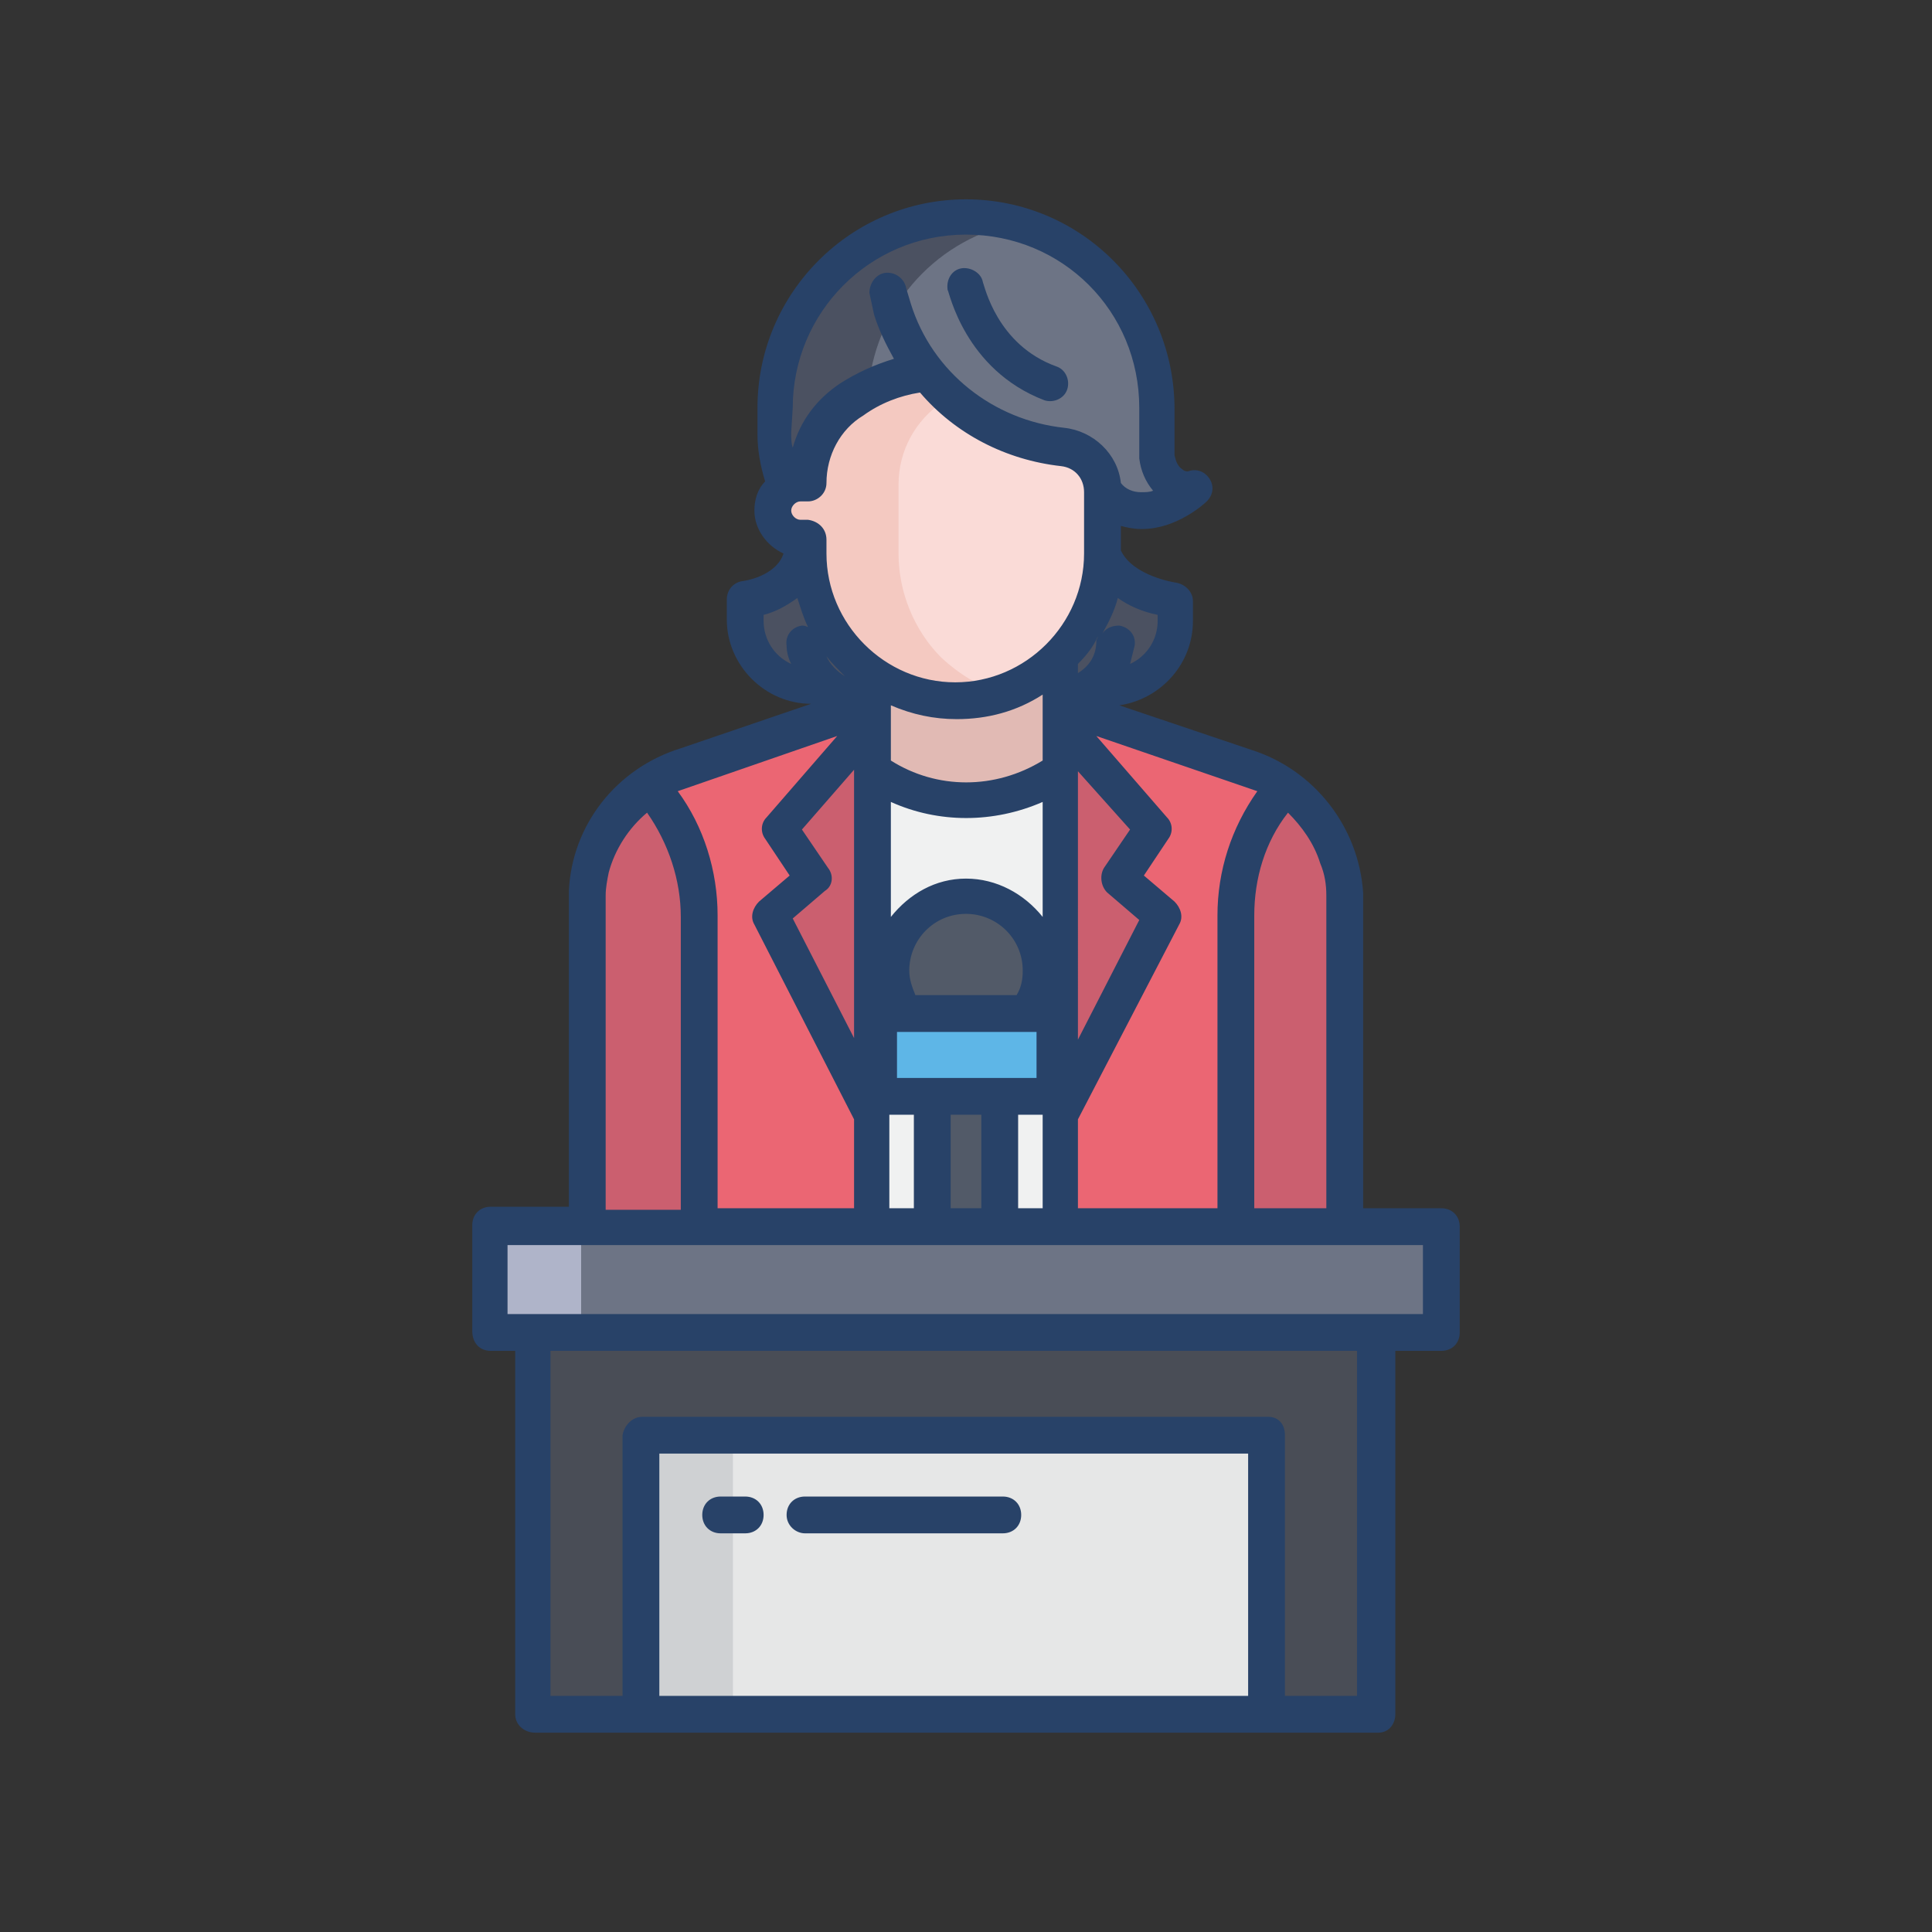 <?xml version="1.0" encoding="utf-8"?>
<!-- Generator: Adobe Illustrator 24.3.0, SVG Export Plug-In . SVG Version: 6.00 Build 0)  -->
<svg version="1.1" id="Layer_1" xmlns="http://www.w3.org/2000/svg" xmlns:xlink="http://www.w3.org/1999/xlink" x="0px" y="0px"
	 viewBox="0 0 126 126" enable-background="new 0 0 126 126" xml:space="preserve">
<rect x="0" y="0" width="126" height="126" fill="#333333" stroke="none"/>
<g>
	<path fill="#EB6673" d="M87.2,55.9c-0.7-1.9-1.9-3.4-3.5-4.6c0,0,0,0,0,0c-0.8-0.5-1.6-1-2.5-1.2L69.1,46H56.9L44.8,50
		c-0.9,0.3-1.7,0.7-2.5,1.2l0,0c-1.8,1.3-3.2,3.1-3.8,5.3c-0.2,0.6-0.3,1.2-0.3,1.8V80h49.4V58.3C87.7,57.5,87.5,56.6,87.2,55.9z
		 M42.4,51.3L42.4,51.3L42.4,51.3L42.4,51.3z"/>
	<path fill="#E1BAB4" d="M56.9,42.8L56.9,42.8l0,7.4c3.8,2.6,8.6,2.6,12.2,0l0,0v-7.4L56.9,42.8z"/>
	<path fill="#F0F1F1" d="M69.1,50.3c-3.7,2.6-8.6,2.6-12.2,0V80h12.2L69.1,50.3L69.1,50.3z"/>
	<path fill="#494D56" d="M34.7,86.9h55v24.9h-55V86.9z"/>
	<path fill="#4B5161" d="M71,44.9c-0.6,0.4-1.2,0.6-1.9,0.7h-0.1v-2.7c1.8-1.8,2.9-4.3,2.9-6.9c0.8,2.6,4.6,3.1,4.6,3.1v1.3
		c0,2.4-1.9,4.4-4.4,4.4c0,0,0,0,0,0H71z"/>
	<path fill="#4B5161" d="M52.7,35.2v0.9c0,3.2,1.6,6.2,4.2,8l0,0v1.5c-1,0.1-2-0.1-2.8-0.7h-1.2c-2.4,0-4.4-2-4.4-4.4c0,0,0,0,0,0
		v-1.3c0,0,3.8-0.5,3.8-3.7v-0.3L52.7,35.2z"/>
	<path fill="#6D7485" d="M60.4,24.2l-0.1,0.1c-1.7,0.3-3.3,0.9-4.7,1.8c-1.8,1.2-2.9,3.2-2.9,5.4h-0.5c-0.3,0-0.6,0.1-0.9,0.2
		c-0.5-1.1-0.7-2.3-0.7-3.5v-1.7c0-6.9,5.6-12.4,12.5-12.4c6.9,0,12.4,5.6,12.4,12.4v3.1c0,0,0.3,2.4,2.3,2c0,0-3.2,3.2-5.9,0.3
		c0-1.5-1.1-2.8-2.6-2.9C65.8,28.8,62.6,27,60.4,24.2L60.4,24.2z"/>
	<path fill="#FADBD7" d="M51.3,31.8c0.3-0.1,0.6-0.2,0.9-0.2h0.5c0-2.2,1.1-4.2,2.9-5.4c1.4-0.9,3-1.6,4.7-1.8l0.1-0.1
		c2.2,2.8,5.4,4.6,8.9,4.9c1.5,0.2,2.6,1.4,2.6,2.9v4c0,5.3-4.3,9.6-9.6,9.6s-9.6-4.3-9.6-9.6c0,0,0,0,0,0v-0.9h-0.5
		c-1,0-1.8-0.8-1.8-1.8c0-0.5,0.2-0.9,0.5-1.3C51.1,32,51.2,31.9,51.3,31.8z"/>
	<g>
		<path fill="#CB5F6F" d="M50.8,54l2.2,3.3l-2.9,2.4l6.7,13v-1.2V47.1L50.8,54z"/>
		<path fill="#CB5F6F" d="M73,57.3l2.2-3.3l-6-7v25.6l6.7-13L73,57.3z"/>
		<path fill="#CB5F6F" d="M87.8,80L87.8,80l-7.2,0V59.7c0-3.1,1.1-6.1,3.2-8.4c1.6,1.1,2.9,2.7,3.5,4.6c0.3,0.8,0.5,1.6,0.5,2.4V80z
			"/>
		<path fill="#CB5F6F" d="M42.4,51.3L42.4,51.3c-1.9,1.2-3.2,3.1-3.8,5.3c-0.2,0.6-0.3,1.2-0.3,1.8V80h7.3V59.7
			C45.6,56.6,44.4,53.6,42.4,51.3L42.4,51.3z"/>
	</g>
	<path fill="#525A68" d="M67.9,63.3c0,1-0.3,2-0.9,2.8H59c-1.6-2.2-1-5.2,1.1-6.8c2.2-1.6,5.2-1,6.8,1.1
		C67.5,61.3,67.9,62.3,67.9,63.3z"/>
	<path fill="#E6E7E7" d="M41.9,93.7h40.7v18.1H41.9V93.7z"/>
	<path fill="none" d="M42.4,50.4L42.4,50.4L42.4,50.4L42.4,50.4z"/>
	<path fill="#7878B7" d="M48.3,50.4L48.3,50.4L48.3,50.4L48.3,50.4z"/>
	<path fill="#F4C9C1" d="M61.4,42.9c-1.8-1.8-2.8-4.3-2.8-6.8v-4.5c0-2.2,1.1-4.2,2.9-5.4c0.1-0.1,0.3-0.2,0.4-0.3
		c-0.6-0.5-1.1-1.1-1.5-1.7l-0.1,0.1c-1.7,0.3-3.3,0.9-4.7,1.8c-1.8,1.2-2.9,3.2-2.9,5.4h-0.5c-0.3,0-0.6,0.1-0.9,0.2
		c-0.1,0.1-0.3,0.2-0.4,0.3c-0.7,0.7-0.7,1.9,0,2.6c0.3,0.3,0.8,0.5,1.3,0.5h0.5v0.9c0,5.3,4.3,9.6,9.6,9.6c1,0,2-0.2,3-0.5
		C63.8,44.8,62.5,43.9,61.4,42.9L61.4,42.9z"/>
	<path fill="#4B5161" d="M66,14.6C59.3,12.9,52.6,17,51,23.7c-0.2,1-0.4,2-0.4,3v1.7c0,1.2,0.3,2.4,0.7,3.5c0.3-0.1,0.6-0.2,0.9-0.2
		h0.5c0-2.2,1.1-4.2,2.9-5.4c0.3-0.2,0.6-0.4,1-0.6C57,20.2,60.8,15.8,66,14.6z"/>
	<path fill="#CFD1D3" d="M41.9,93.7h5.9v18.1h-5.9V93.7z"/>
	<path fill="#525A68" d="M60.8,71.3h4.3v8.9h-4.3V71.3z"/>
	<path fill="#5EB6E7" d="M57.3,66.1h11.5v5.3H57.3V66.1z"/>
	<path fill="#6D7485" d="M32,79.8H94v7.5H32V79.8z"/>
	<path fill="#AFB4C9" d="M32,79.8h5.9v7.5H32V79.8z"/>
	<path fill="#284268" d="M68.1,26.1c0.6,0.2,1.3-0.1,1.5-0.7c0.2-0.6-0.1-1.3-0.7-1.5c-3.9-1.4-4.7-5.3-4.8-5.5
		c-0.1-0.6-0.8-1-1.4-0.9c-0.6,0.1-1,0.7-0.9,1.4C61.9,19,62.9,24.1,68.1,26.1z"/>
	<path fill="#284268" d="M47,100h1.6c0.7,0,1.2-0.5,1.2-1.2s-0.5-1.2-1.2-1.2H47c-0.7,0-1.2,0.5-1.2,1.2S46.3,100,47,100z"/>
	<path fill="#284268" d="M52.5,100h12.9c0.7,0,1.2-0.5,1.2-1.2s-0.5-1.2-1.2-1.2H52.5c-0.7,0-1.2,0.5-1.2,1.2S51.9,100,52.5,100z"/>
	<path fill="#284268" d="M32,88.1h1.6v23.7c0,0.7,0.6,1.2,1.3,1.2h55c0.7,0,1.1-0.6,1.1-1.2V88.1H94c0.7,0,1.2-0.5,1.2-1.2
		c0,0,0,0,0,0V80c0-0.7-0.5-1.2-1.2-1.2h-5.1l0-20.6c-0.3-4.3-3.2-8-7.3-9.3L73,46c2.7-0.4,4.8-2.7,4.8-5.5v-1.3
		c0-0.6-0.5-1.1-1.1-1.2c0,0-2.8-0.4-3.6-2.1v-1.6c0.4,0.1,0.8,0.2,1.3,0.2c0,0,0.1,0,0.1,0c2.2,0,4-1.6,4.2-1.8
		c0.5-0.5,0.5-1.2,0-1.7c-0.3-0.3-0.7-0.4-1.1-0.3c-0.2,0.1-0.4,0-0.5-0.1c-0.3-0.2-0.4-0.5-0.5-0.9v-3C76.6,19.1,70.5,13,63,13
		s-13.6,6.1-13.6,13.6v1.7c0,1.1,0.2,2.1,0.5,3.1c-0.5,0.5-0.7,1.2-0.7,1.9c0,1.2,0.8,2.3,1.9,2.8c-0.5,1.5-2.6,1.8-2.7,1.8
		c-0.6,0.1-1,0.6-1,1.2v1.3c0,3,2.5,5.5,5.5,5.5l-8.5,2.9c-4.2,1.3-7.1,5-7.3,9.3l0,20.6H32c-0.7,0-1.2,0.5-1.2,1.2v6.9
		C30.8,87.6,31.3,88.1,32,88.1C32,88.1,32,88.1,32,88.1z M81.4,110.6H43V94.8h38.4V110.6z M88.5,110.6h-4.7v-17
		c0-0.7-0.4-1.2-1.1-1.2H41.9c-0.7,0-1.2,0.6-1.3,1.2v17h-4.7V88.1h52.6V110.6z M86.1,56.3c0.3,0.7,0.4,1.4,0.4,2.1v20.4h-4.7V59.7
		c0-2.4,0.7-4.8,2.2-6.7C84.9,53.9,85.7,55,86.1,56.3L86.1,56.3z M82,51.6c-1.7,2.4-2.6,5.2-2.6,8.1v19.1h-9.1v-5.8l6.6-12.7
		c0.3-0.5,0.1-1.1-0.3-1.5l-2-1.7l1.6-2.4c0.3-0.4,0.3-1-0.1-1.4L71.5,48L82,51.6z M73.7,54.1L72,56.6c-0.3,0.5-0.2,1.2,0.2,1.6
		l2.1,1.8l-4,7.8V50.3L73.7,54.1z M70.3,43.9v-0.6c0.5-0.5,1-1.1,1.3-1.8c0,0.1-0.1,0.2-0.1,0.3C71.5,42.7,71.1,43.4,70.3,43.9
		C70.4,43.9,70.4,43.9,70.3,43.9C70.3,43.9,70.3,43.9,70.3,43.9L70.3,43.9z M75.5,40.1v0.4c0,1.2-0.7,2.3-1.8,2.8
		c0.1-0.4,0.2-0.8,0.3-1.2c0.1-0.7-0.4-1.2-1-1.3c-0.4,0-0.8,0.1-1.1,0.5c0.4-0.7,0.8-1.5,1-2.3C73.6,39.5,74.5,39.9,75.5,40.1
		L75.5,40.1z M51.7,26.6c0-6.2,5-11.3,11.3-11.3s11.3,5,11.3,11.3v3.1c0,0,0,0.1,0,0.2c0.1,0.8,0.4,1.5,0.9,2.1
		c-0.2,0.1-0.5,0.1-0.8,0.1c-0.5,0-1-0.2-1.3-0.6c-0.2-1.9-1.8-3.4-3.7-3.6c-4.6-0.5-8.6-3.6-10-8.1c-0.1-0.3-0.2-0.7-0.3-1
		c-0.1-0.6-0.7-1.1-1.4-1c-0.6,0.1-1,0.7-1,1.3c0.1,0.5,0.2,0.9,0.3,1.4c0.3,1,0.8,2,1.3,2.9c-1.3,0.4-2.4,0.9-3.5,1.6
		c-1.5,1-2.6,2.4-3.1,4.2c-0.1-0.3-0.1-0.6-0.1-1L51.7,26.6z M52.3,40.8c-0.7,0.1-1.1,0.7-1,1.3c0,0,0,0,0,0c0,0.4,0.1,0.8,0.3,1.2
		c-1.1-0.5-1.8-1.6-1.8-2.8v-0.4c0.8-0.2,1.5-0.6,2.2-1.1c0.2,0.6,0.4,1.3,0.7,1.9C52.5,40.8,52.4,40.8,52.3,40.8L52.3,40.8z
		 M52.7,33.9h-0.5c-0.3,0-0.6-0.3-0.6-0.6c0-0.3,0.3-0.6,0.6-0.6h0.5c0.6,0,1.2-0.5,1.2-1.2c0,0,0,0,0,0c0-1.8,0.9-3.5,2.4-4.4
		c1.1-0.8,2.4-1.3,3.7-1.5c2.3,2.7,5.6,4.4,9.2,4.8c0.9,0.1,1.5,0.8,1.5,1.7v4c0,4.6-3.8,8.4-8.4,8.4s-8.4-3.8-8.4-8.4v-0.9
		C53.9,34.5,53.4,34,52.7,33.9L52.7,33.9z M58.5,70.3v-3h9.1v3H58.5z M64,72.7v6.1h-2v-6.1H64z M59.6,72.7v6.1h-1.6v-6.1H59.6z
		 M59.3,63.3c0-2,1.6-3.7,3.7-3.7c2,0,3.7,1.6,3.7,3.7c0,0.6-0.1,1.1-0.4,1.6h-6.6C59.5,64.4,59.3,63.9,59.3,63.3L59.3,63.3z
		 M66.4,72.7h1.6v6.1h-1.6V72.7z M63,57.3c-2,0-3.7,1-4.9,2.5v-7.5c3.1,1.4,6.7,1.4,9.9,0v7.5C66.8,58.3,65,57.3,63,57.3L63,57.3z
		 M58.1,49.6V46c1.4,0.6,2.8,0.9,4.3,0.9c2,0,3.9-0.5,5.6-1.6v4.3C64.9,51.5,61.1,51.5,58.1,49.6z M54,56.6l-1.7-2.5l3.4-3.9v17.5
		l-4-7.8l2.1-1.8C54.3,57.8,54.4,57.1,54,56.6L54,56.6z M55.1,44.1c-0.5-0.3-1-0.8-1.2-1.3C54.2,43.2,54.6,43.6,55.1,44.1L55.1,44.1
		z M54.6,48l-4.6,5.3c-0.4,0.4-0.4,1-0.1,1.4l1.6,2.4l-2,1.7c-0.4,0.4-0.6,1-0.3,1.5L55.7,73v5.8h-8.9V59.7c0-2.9-0.9-5.8-2.6-8.1
		L54.6,48z M39.5,58.4c0-0.5,0.1-1,0.2-1.5c0.4-1.5,1.3-2.9,2.5-3.9c1.4,2,2.2,4.4,2.2,6.8v19.1h-4.9V58.4z M33.1,81.2h59.7v4.5
		H33.1V81.2z"/>
</g>
</svg>
